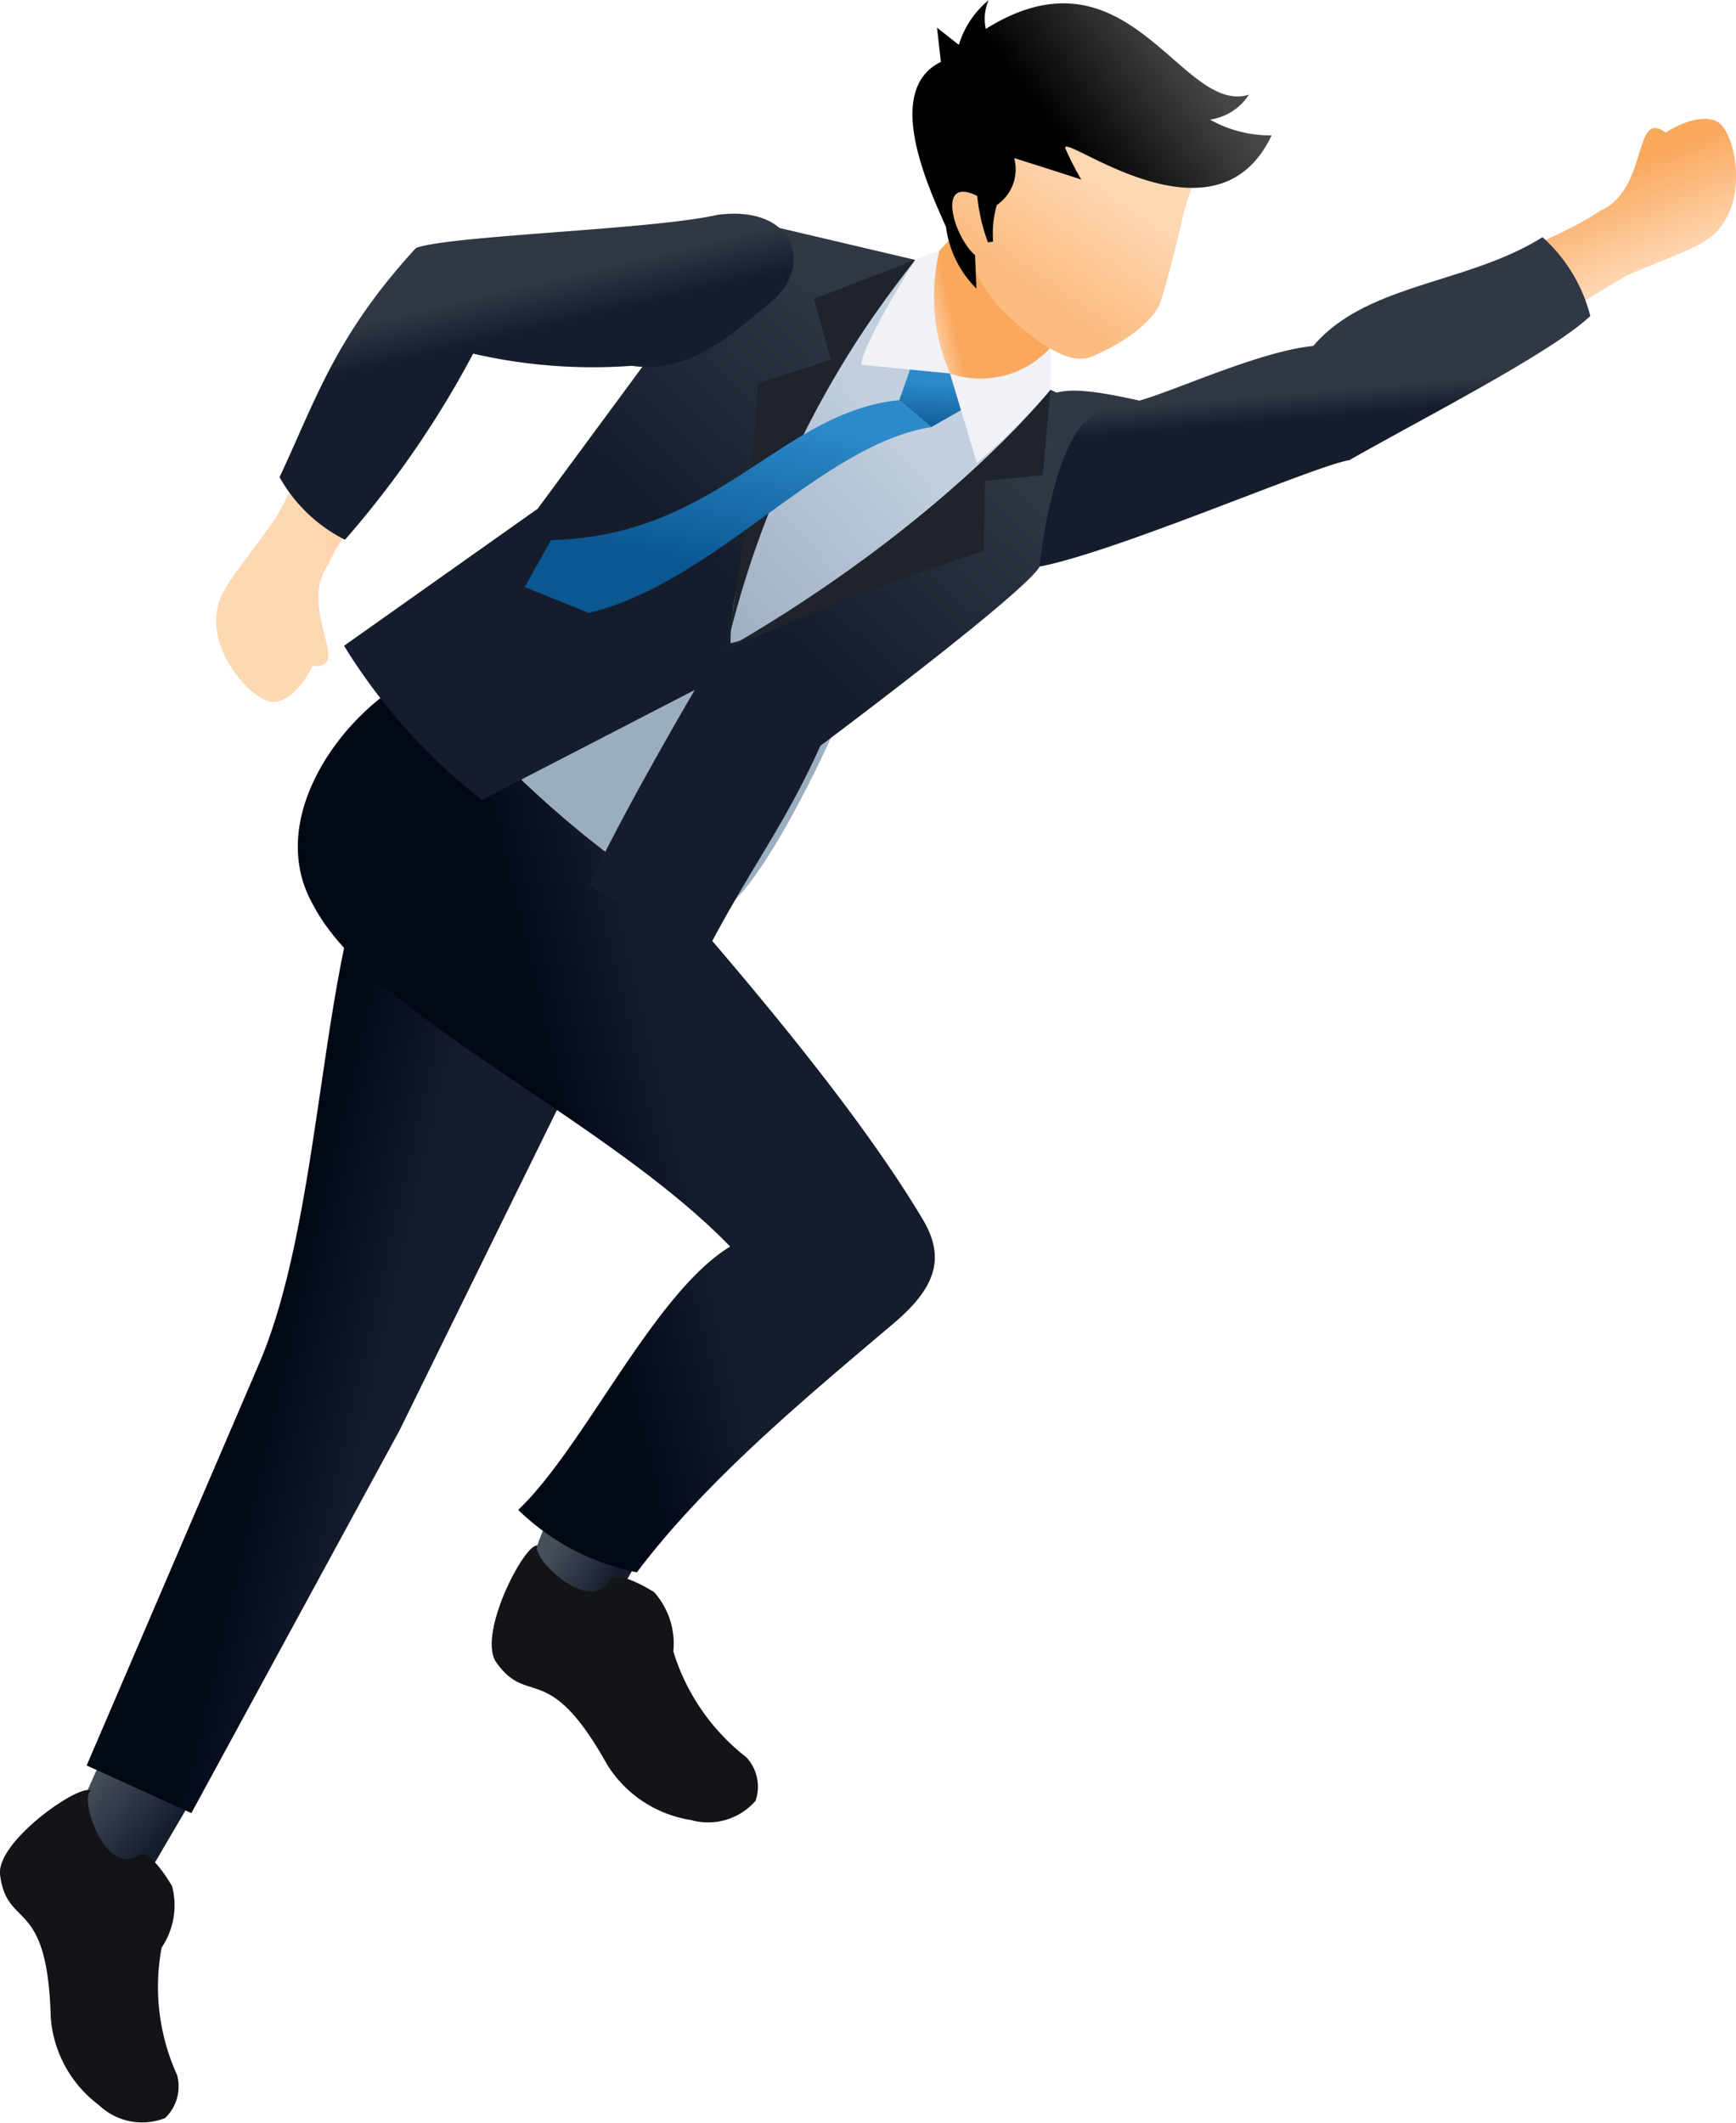 <svg xmlns="http://www.w3.org/2000/svg" xmlns:xlink="http://www.w3.org/1999/xlink" width="67.153" height="82.121" viewBox="0 0 67.153 82.121">
  <defs>
    <style>
      .cls-1, .cls-10, .cls-11, .cls-12, .cls-13, .cls-14, .cls-15, .cls-16, .cls-17, .cls-18, .cls-19, .cls-2, .cls-3, .cls-4, .cls-5, .cls-6, .cls-7, .cls-8, .cls-9 {
        fill-rule: evenodd;
      }

      .cls-1 {
        fill: url(#linear-gradient);
      }

      .cls-2 {
        fill: #131417;
      }

      .cls-3 {
        fill: url(#linear-gradient-2);
      }

      .cls-4 {
        fill: url(#linear-gradient-3);
      }

      .cls-5 {
        fill: url(#linear-gradient-4);
      }

      .cls-6 {
        fill: url(#linear-gradient-5);
      }

      .cls-7 {
        fill: url(#linear-gradient-6);
      }

      .cls-8 {
        fill: url(#linear-gradient-7);
      }

      .cls-9 {
        fill: #c4d1e0;
      }

      .cls-10 {
        fill: url(#linear-gradient-8);
      }

      .cls-11 {
        fill: url(#linear-gradient-9);
      }

      .cls-12 {
        fill: url(#linear-gradient-10);
      }

      .cls-13 {
        fill: #1f232b;
      }

      .cls-14 {
        fill: #f0f2f7;
      }

      .cls-15 {
        fill: url(#linear-gradient-11);
      }

      .cls-16 {
        fill: url(#linear-gradient-12);
      }

      .cls-17 {
        fill: url(#linear-gradient-13);
      }

      .cls-18 {
        fill: url(#linear-gradient-14);
      }

      .cls-19 {
        fill: url(#linear-gradient-15);
      }
    </style>
    <linearGradient id="linear-gradient" x1="0.688" y1="0.732" x2="0.231" y2="0.249" gradientUnits="objectBoundingBox">
      <stop offset="0" stop-color="#151d2c"/>
      <stop offset="1" stop-color="#454e5b"/>
    </linearGradient>
    <linearGradient id="linear-gradient-2" x1="0.426" y1="0.445" x2="0.605" y2="0.529" gradientUnits="objectBoundingBox">
      <stop offset="0" stop-color="#030817"/>
      <stop offset="1" stop-color="#151d2c"/>
    </linearGradient>
    <linearGradient id="linear-gradient-3" x1="0.421" y1="0.405" x2="0.539" y2="0.581" gradientUnits="objectBoundingBox">
      <stop offset="0" stop-color="#faa85d"/>
      <stop offset="1" stop-color="#fed7b3"/>
    </linearGradient>
    <linearGradient id="linear-gradient-4" x1="0.504" y1="0.557" x2="0.481" y2="0.414" gradientUnits="objectBoundingBox">
      <stop offset="0" stop-color="#151d2c"/>
      <stop offset="0.56" stop-color="#303745"/>
      <stop offset="1" stop-color="#303745"/>
    </linearGradient>
    <linearGradient id="linear-gradient-5" x1="0.766" y1="0.675" x2="0.242" y2="0.417" xlink:href="#linear-gradient"/>
    <linearGradient id="linear-gradient-6" x1="0.425" y1="0.478" x2="0.593" y2="0.425" xlink:href="#linear-gradient-2"/>
    <linearGradient id="linear-gradient-7" x1="0.409" y1="0.556" x2="0.706" y2="0.282" gradientUnits="objectBoundingBox">
      <stop offset="0" stop-color="#9baec0"/>
      <stop offset="1" stop-color="#c1cfde"/>
    </linearGradient>
    <linearGradient id="linear-gradient-8" x1="0.393" y1="0.561" x2="0.297" y2="0.592" gradientUnits="objectBoundingBox">
      <stop offset="0" stop-color="#faa85d"/>
      <stop offset="1" stop-color="#fdc490"/>
    </linearGradient>
    <linearGradient id="linear-gradient-9" x1="0.475" y1="1.076" x2="0.51" y2="0.498" gradientUnits="objectBoundingBox">
      <stop offset="0" stop-color="#0a5791"/>
      <stop offset="1" stop-color="#2d8aca"/>
    </linearGradient>
    <linearGradient id="linear-gradient-10" x1="0.522" y1="0.503" x2="0.798" y2="0.231" gradientUnits="objectBoundingBox">
      <stop offset="0" stop-color="#151d2c"/>
      <stop offset="1" stop-color="#303745"/>
    </linearGradient>
    <linearGradient id="linear-gradient-11" x1="0.797" y1="0.388" x2="0.172" y2="0.531" xlink:href="#linear-gradient-3"/>
    <linearGradient id="linear-gradient-12" x1="0.47" y1="0.379" x2="0.385" y2="0.154" xlink:href="#linear-gradient-4"/>
    <linearGradient id="linear-gradient-13" x1="0.299" y1="0.715" x2="0.537" y2="0.353" gradientUnits="objectBoundingBox">
      <stop offset="0" stop-color="#fcbc80"/>
      <stop offset="1" stop-color="#fed7b3"/>
    </linearGradient>
    <linearGradient id="linear-gradient-14" x1="0.366" y1="0.435" x2="0.705" y2="0.204" gradientUnits="objectBoundingBox">
      <stop offset="0"/>
      <stop offset="1" stop-color="#464748"/>
    </linearGradient>
    <linearGradient id="linear-gradient-15" x1="0.374" y1="0.769" x2="0.66" y2="0.087" xlink:href="#linear-gradient-9"/>
  </defs>
  <g id="グループ_15" data-name="グループ 15" transform="translate(-411.886 -67.864)">
    <path id="パス_5" data-name="パス 5" class="cls-1" d="M419.288,137.5l-2.061,3.517-2.849-1.912,1.746-3.9Z"/>
    <path id="パス_6" data-name="パス 6" class="cls-2" d="M415.4,137.131c-.407-.315-3.682,1.965-3.51,3.258.274,2.13,1.833.8,1.958,5.5a4.666,4.666,0,0,0,1.858,3.392,2.426,2.426,0,0,0,2.561.51,1.687,1.687,0,0,0,.471-1.662,8.252,8.252,0,0,1-.6-4.935,2.93,2.93,0,0,0,.406-2.373s-.846-1.488-1.292-1.2C415.936,140.476,414.941,137.4,415.4,137.131Z"/>
    <path id="パス_7" data-name="パス 7" class="cls-3" d="M419.288,137.993l-4.05-1.843,6.627-15.439c2.774-6.337,2.311-17.893,5.4-21.575,2.03-2.381,5.391-2.193,8.149-1.927q-.048,4.866-.088,9.729l-7.983,16.247Z"/>
    <path id="パス_8" data-name="パス 8" class="cls-4" d="M473.8,76.011c1.88-.838,1.237-3.98,2.524-3.015.484-.346,1.683-.855,2.177-.268.659.768,1.027,3.542-.768,4.522-.548.337-1.816.79-2.93,1.275L463.62,85.246l-11.908,3.942L452.5,83.5l3.321.244,6.409-1.825C465.226,79.411,471.445,77.618,473.8,76.011Z"/>
    <path id="パス_9" data-name="パス 9" class="cls-5" d="M451.109,84.19c1.427-1.074,1.221-1.645,4.85-.831,1.4-.39,4.669-1.911,6.728-2.114,2.068-2.43,5.969-2.383,8.867-4.207a6.147,6.147,0,0,1,1.849,3.048c-1.487,1.409-6.3,3.861-9.32,5.576-1.412.228-9.62,3.823-12.34,4.175C449.135,89.313,448.969,85.805,451.109,84.19Z"/>
    <path id="パス_10" data-name="パス 10" class="cls-6" d="M436.8,127.817l-1.315,2.278-3.307-1.175,1.121-2.936Z"/>
    <path id="パス_11" data-name="パス 11" class="cls-2" d="M432.677,127.642c-.511-.084-2.342,3.457-1.592,4.522,1.24,1.753,2-.149,4.294,3.964a4.658,4.658,0,0,0,3.227,2.13,2.433,2.433,0,0,0,2.508-.743,1.67,1.67,0,0,0-.362-1.686,8.248,8.248,0,0,1-2.82-4.089,2.99,2.99,0,0,0-.744-2.295s-1.449-.925-1.708-.463C434.714,130.353,432.4,128.107,432.677,127.642Z"/>
    <path id="パス_12" data-name="パス 12" class="cls-7" d="M436.523,128.679a9.177,9.177,0,0,1-4.592-2.414c2.555-2.427,5.25-8.4,8.2-10.185-4.81-4.966-13.9-8.937-16.123-13.2-1.918-3.337,1.128-7.434,3.808-8.805,2.992,1.261,3.47,3.055,6.462,4.309,4.85,5.42,10.348,11.695,13.3,16.639.916,1.527.462,2.679-1.112,4.017C443.119,121.877,439.225,125.09,436.523,128.679Z"/>
    <path id="パス_13" data-name="パス 13" class="cls-8" d="M446.683,78.127l-5.906-1.8s-.463,4.5-2.8,5.71l-4.4,6.619-5.153,4.725c-.431,1.4,9.3,10.56,11.491,9.611,1.089-.656,2.876-3.845,4.254-6.893,0,0,7.3-5.248,7.927-6.313,0,0-.047-5.241,1.724-5.828L452.5,82.951l-.143-1.637L448.2,77.656Z"/>
    <path id="パス_14" data-name="パス 14" class="cls-9" d="M452.551,81.173,448.2,77.656a4.984,4.984,0,0,0-.469,3.714l1.784,1.55A4.076,4.076,0,0,0,452.551,81.173Z"/>
    <path id="パス_15" data-name="パス 15" class="cls-10" d="M452.558,81.267,451.2,82.85s-.769,1.425-2.6-.047c-.971-.8-2.21-3.086-1.3-4.222l2.758-3.033Z"/>
    <path id="パス_16" data-name="パス 16" class="cls-11" d="M450.091,83.141l-1.456-.831L447.5,81l-.828,2.342,1.237,1.041Z"/>
    <path id="パス_17" data-name="パス 17" class="cls-12" d="M447.286,77.916l-5.632-1.325c.25,1.762-2.592,4.245-4.919,5.46l-4.051,5.491-7.489,5.3a22.566,22.566,0,0,0,5.334,5.962l8.233-4.254s-2.874,4.888-4.079,7.543a16.473,16.473,0,0,0,4.738,2.2c1.63-3.057,2.82-4.529,4.2-7.584,0,0,7.852-5.859,8.477-6.924,0,0,.533-5.391,2.32-5.978l-1.9-.869c-3.354,4.967-9.463,9.1-12.371,9.808C440.1,88.6,443.612,82.647,447.286,77.916Z"/>
    <path id="パス_18" data-name="パス 18" class="cls-13" d="M447.286,77.916a37.945,37.945,0,0,0-7.3,15.039,90.567,90.567,0,0,0,1.222-10.27l2.82-.9-.659-2.358Z"/>
    <path id="パス_19" data-name="パス 19" class="cls-13" d="M452.52,82.937s-4.013,5.107-12.534,10.018c0,0,6.407-2.718,9.955-3.774l.047-2.72,2.233-.219Z"/>
    <path id="パス_20" data-name="パス 20" class="cls-14" d="M452.52,82.937a25.647,25.647,0,0,1-2.845,2.836l-1.041-3.463a3.655,3.655,0,0,0,3.9-1.012Z"/>
    <path id="パス_21" data-name="パス 21" class="cls-14" d="M447.286,77.916s-2.052,3.273-2.083,4.057l3.431.337a7.493,7.493,0,0,1-.408-4.747Z"/>
    <path id="パス_22" data-name="パス 22" class="cls-15" d="M424.569,89.728c-1.176,1.693,1,4.051-.6,3.894-.228.541-1,1.6-1.724,1.356-.956-.322-2.711-2.5-1.684-4.27.291-.565,1.153-1.614,1.849-2.61,1.637-2.28,2.586-8.365,6.15-10.779,1.347-.006,8.021-.643,11.538-.321,1.262,2.3.777,3.244-.306,3.791a16.178,16.178,0,0,1-9.87.494C428.665,84.974,425.744,87.136,424.569,89.728Z"/>
    <path id="パス_23" data-name="パス 23" class="cls-16" d="M441.723,79.53c-1.487,1.244-3.139,2.8-5.4,2.483a20.556,20.556,0,0,1-6.134-.471,37.879,37.879,0,0,1-4.959,7.2A5.993,5.993,0,0,1,422.7,86.32c1.424-3.039,2.161-5.468,5.279-8.867,1.348-.487,9.15-.705,11.649-1.277C442.648,75.77,443.369,78.15,441.723,79.53Z"/>
    <path id="パス_24" data-name="パス 24" class="cls-17" d="M457.721,75.917s-.581,2.554-.978,3.722c0,0-.384,1.034-2.524,1.974a1.3,1.3,0,0,1-.328.11c-.415.047-1.224.085-3.345-1.959a7.51,7.51,0,0,1-1.192-1.958s-1.943-4.475-.988-5.915a5.227,5.227,0,0,1,5.11-2.052s3.939.053,4.229,2.045C458.636,73.865,458.158,74.5,457.721,75.917Z"/>
    <path id="パス_25" data-name="パス 25" class="cls-18" d="M461.075,73.1a4.762,4.762,0,0,1-2.383-.609,2.155,2.155,0,0,0,1.505-.965c-2.617.815-4.638-6.009-10.176-2.545a1.787,1.787,0,0,1,.11-1.113,3.564,3.564,0,0,0-1.153,1.731l-.846-.665.15,1.324c-2.265,1.112-.431,4.951.2,6.391a4.082,4.082,0,0,0,1.175,2.376l-.054-1.293c-.784-.65-1.552-3.1.085-2.289a7.093,7.093,0,0,0,.415,1.795l.2-.031a3.959,3.959,0,0,1,.141-1.411,1.678,1.678,0,0,0,.674-1.818s1.865.588,2.593.831a12.184,12.184,0,0,1-.619-1.215C453.005,72.98,458.911,77.688,461.075,73.1Z"/>
    <path id="パス_26" data-name="パス 26" class="cls-19" d="M434.667,91.57l-2.485-1,1.02-1.817c6.469-.141,8.874-4.96,13.474-5.413l1.237,1.041C443.612,85.068,439.577,90.387,434.667,91.57Z"/>
  </g>
</svg>
